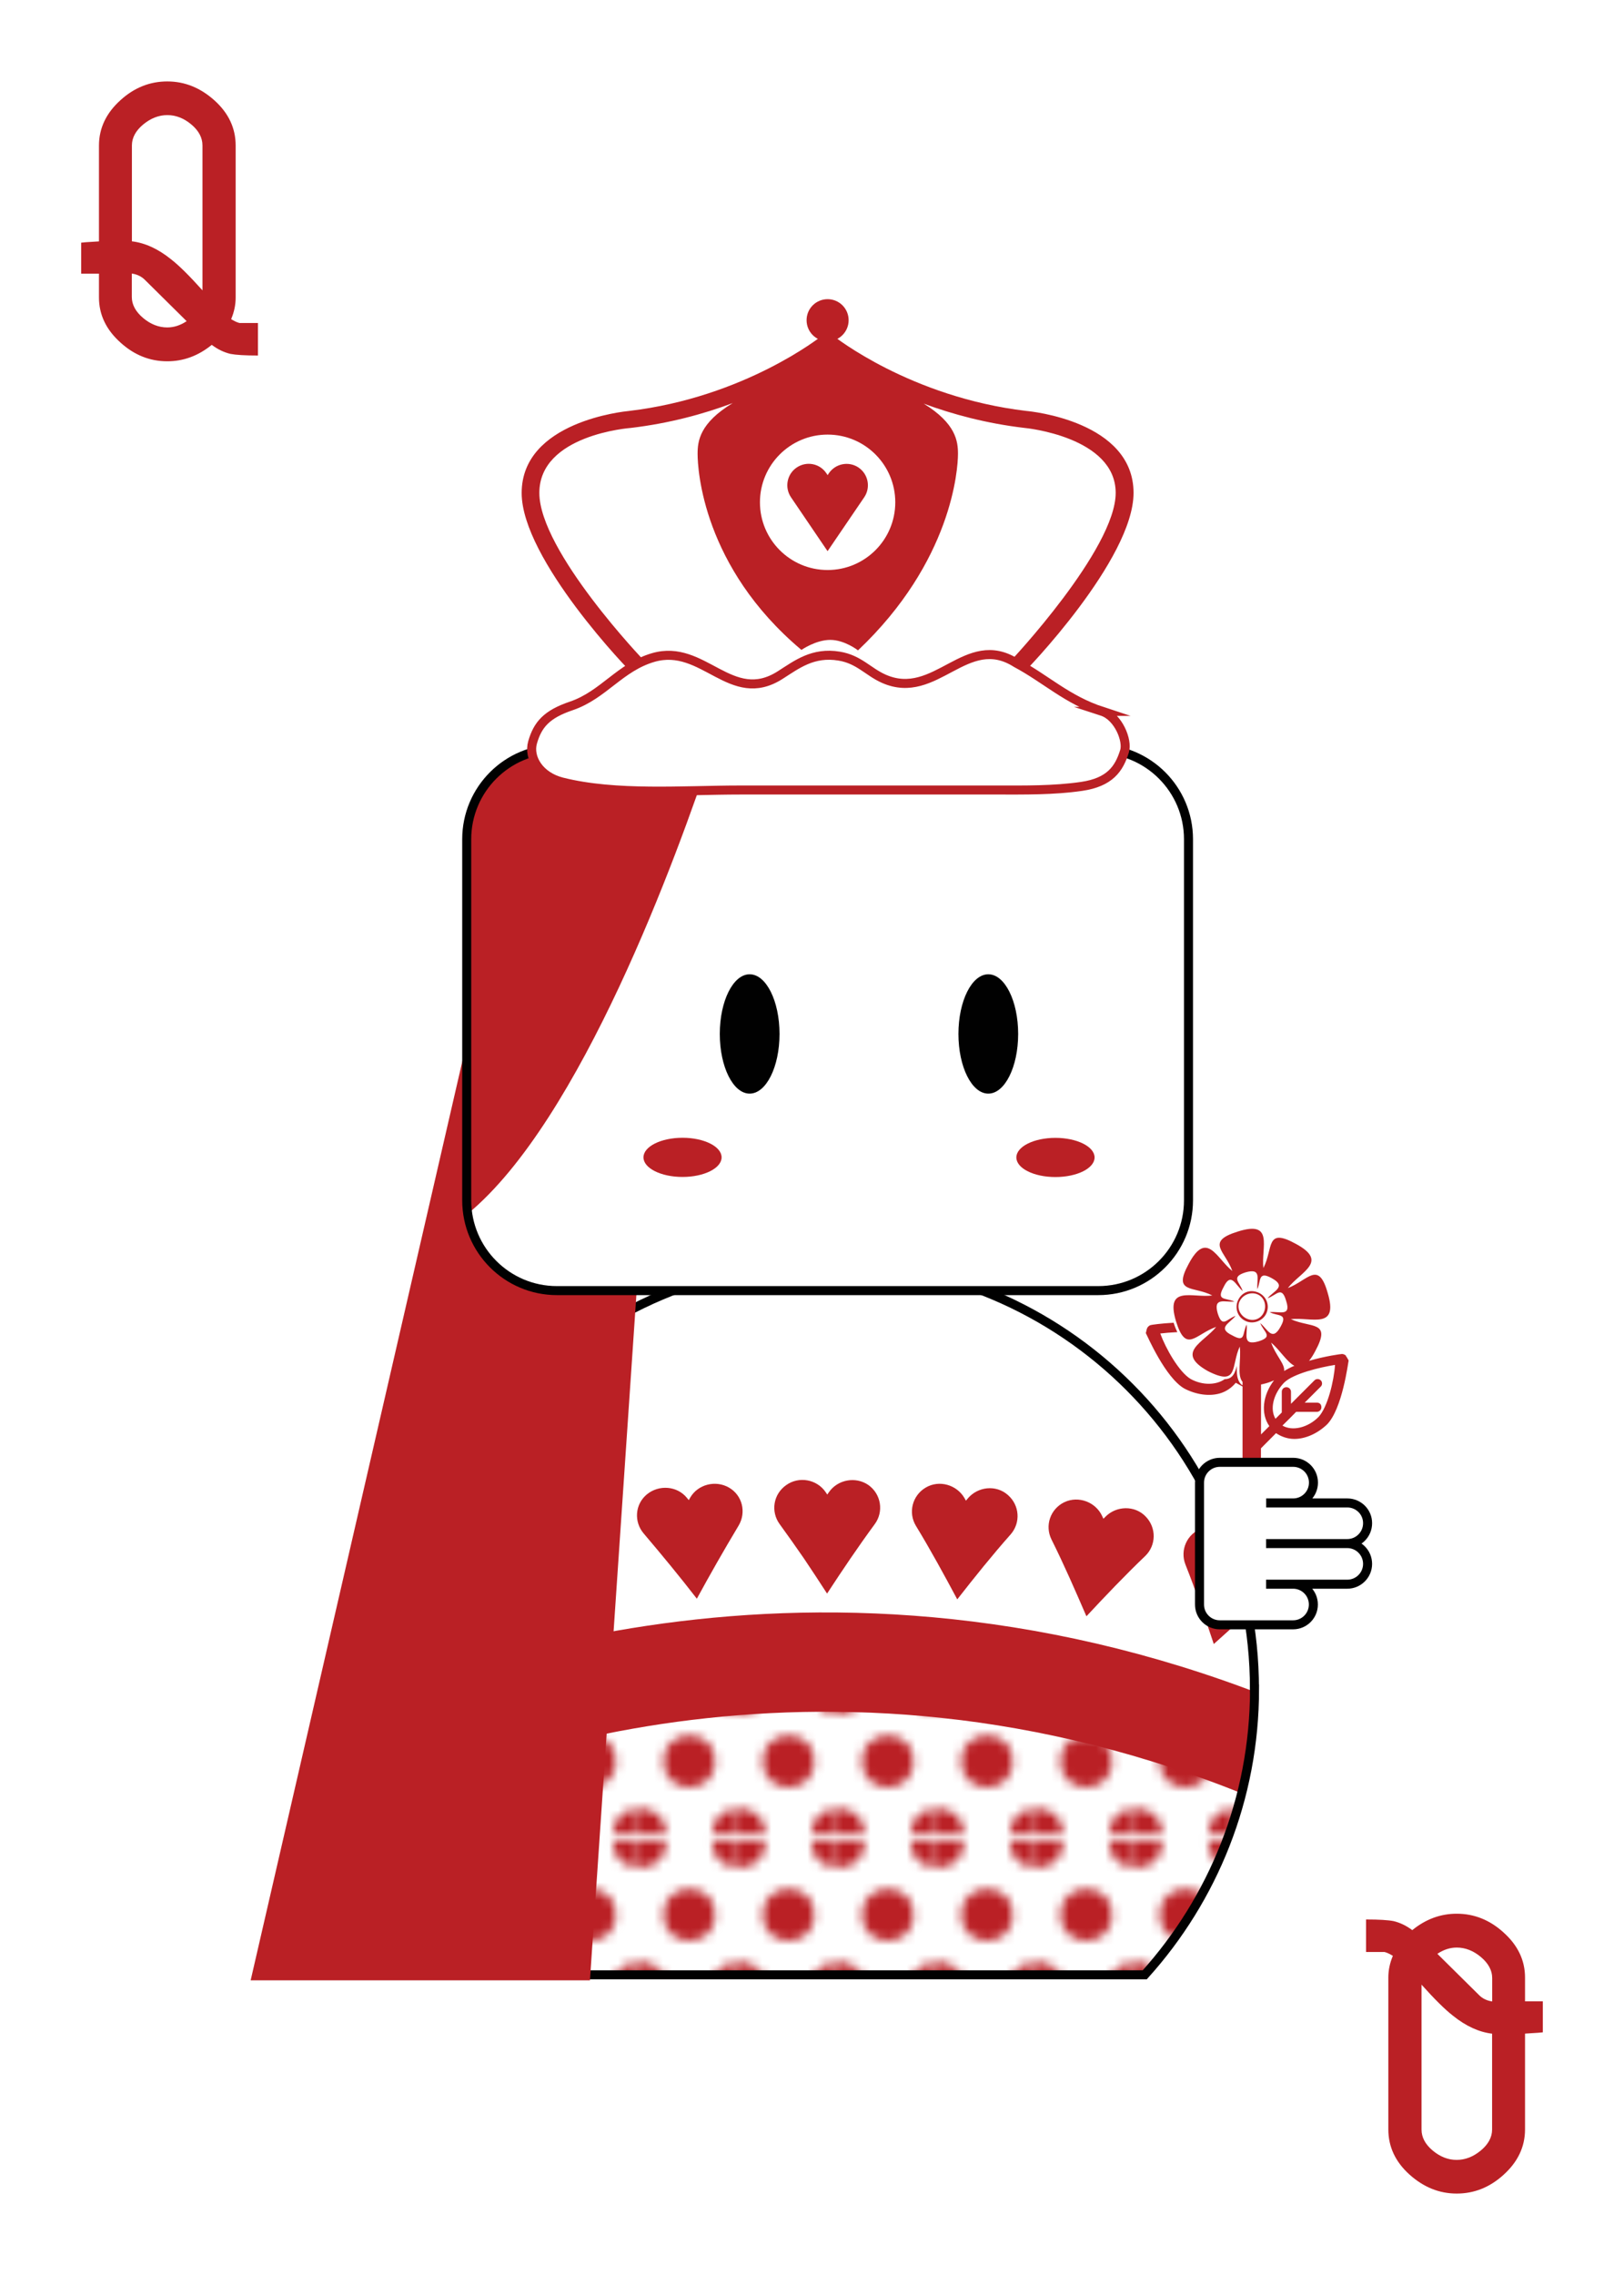 <?xml version="1.0" encoding="UTF-8"?>
<svg id="Layer_1" data-name="Layer 1" xmlns="http://www.w3.org/2000/svg" xmlns:xlink="http://www.w3.org/1999/xlink" viewBox="0 0 180 252">
  <defs>
    <style>
      .cls-1, .cls-2 {
        fill: none;
      }

      .cls-2, .cls-3, .cls-4, .cls-5, .cls-6, .cls-7 {
        stroke-miterlimit: 10;
      }

      .cls-2, .cls-4, .cls-6 {
        stroke: #010101;
      }

      .cls-8 {
        fill: #010101;
      }

      .cls-3 {
        fill: url(#New_Pattern_Swatch_1_copy);
        stroke-width: 11px;
      }

      .cls-3, .cls-5, .cls-7 {
        stroke: #ba2025;
      }

      .cls-4, .cls-5, .cls-9, .cls-6 {
        fill: #fff;
      }

      .cls-10 {
        clip-path: url(#clippath-1);
      }

      .cls-6 {
        stroke-linecap: round;
      }

      .cls-11, .cls-7 {
        fill: #ba2025;
      }

      .cls-12 {
        clip-path: url(#clippath);
      }
    </style>
    <clipPath id="clippath">
      <path class="cls-4" d="M139.04,187.08c0-26.13-21.19-47.32-47.31-47.32s-47.31,21.19-47.31,47.32c0,12.18,4.61,23.29,12.17,31.67h70.29c7.56-8.39,12.17-19.49,12.17-31.67Z"/>
    </clipPath>
    <pattern id="New_Pattern_Swatch_1_copy" data-name="New Pattern Swatch 1 copy" x="0" y="0" width="10.8" height="16.2" patternTransform="translate(-468 -306)" patternUnits="userSpaceOnUse" viewBox="0 0 10.8 16.2">
      <g>
        <rect class="cls-1" y="0" width="10.8" height="16.2"/>
        <circle class="cls-11" cx="10.8" cy="16.2" r="2.87"/>
        <circle class="cls-11" cx="0" cy="16.2" r="2.87"/>
        <circle class="cls-11" cx="5.4" cy="8.1" r="2.87"/>
        <circle class="cls-11" cx="10.8" cy="0" r="2.87"/>
        <circle class="cls-11" cx="0" cy="0" r="2.87"/>
      </g>
    </pattern>
    <clipPath id="clippath-1">
      <rect class="cls-1" x="51.73" y="82.96" width="80" height="60" rx="10" ry="10"/>
    </clipPath>
  </defs>
  <g>
    <g>
      <path class="cls-9" d="M139.04,187.08c0-26.13-21.19-47.32-47.31-47.32s-47.31,21.19-47.31,47.32c0,12.18,4.61,23.29,12.17,31.67h70.29c7.56-8.39,12.17-19.49,12.17-31.67Z"/>
      <g class="cls-12">
        <g>
          <path class="cls-11" d="M21.56,191.38c-2.59-1.67-5.25-3.26-8-4.77-1.5-.81-2.08-2.68-1.18-4.19.89-1.52,2.87-2.05,4.35-1.17l.28.17.06-.32c.3-1.7,2-2.83,3.7-2.51,1.71.31,2.77,1.98,2.41,3.63-.63,3.08-1.18,6.13-1.62,9.18Z"/>
          <path class="cls-11" d="M34.92,186.05c-2.44-1.91-4.94-3.75-7.51-5.54-1.4-.98-1.76-2.89-.75-4.29,1.01-1.42,3.01-1.74,4.4-.72l.26.19.09-.32c.45-1.67,2.23-2.63,3.89-2.15,1.66.47,2.57,2.19,2.08,3.83-.9,3.02-1.73,5.98-2.46,9Z"/>
          <path class="cls-11" d="M48.75,181.89c-2.26-2.07-4.61-4.17-7.01-6.15-1.31-1.08-1.5-3.02-.38-4.35,1.13-1.31,3.15-1.45,4.44-.34l.25.22.11-.31c.59-1.63,2.45-2.41,4.06-1.81,1.62.61,2.37,2.4,1.75,3.99-1.14,2.94-2.23,5.81-3.22,8.76Z"/>
          <path class="cls-11" d="M62.9,178.91c-2.09-2.27-4.25-4.55-6.47-6.72-1.21-1.19-1.25-3.14-.01-4.37,1.23-1.25,3.26-1.18,4.45.03l.23.24.14-.3c.72-1.56,2.63-2.25,4.19-1.48,1.56.75,2.17,2.6,1.41,4.13-.69,1.4-1.37,2.8-2.03,4.2-.65,1.41-1.29,2.84-1.9,4.26Z"/>
          <path class="cls-11" d="M77.24,177.09c-1.89-2.44-3.85-4.82-5.89-7.22-1.11-1.3-.98-3.24.35-4.34,1.33-1.09,3.34-.95,4.43.38l.21.26.16-.28c.85-1.47,2.81-1.97,4.3-1.11,1.49.86,1.94,2.75,1.06,4.22-1.62,2.7-3.16,5.4-4.63,8.1Z"/>
          <path class="cls-11" d="M91.67,176.52c-.84-1.3-1.7-2.61-2.57-3.9-.88-1.27-1.77-2.54-2.69-3.8-1-1.38-.71-3.3.72-4.31,1.42-1.02,3.41-.65,4.38.77l.18.27.19-.27c.98-1.4,2.97-1.76,4.38-.78,1.42,1.02,1.7,2.96.7,4.32-1.84,2.5-3.61,5.13-5.29,7.7Z"/>
          <path class="cls-11" d="M106.1,177.16c-1.45-2.71-2.97-5.5-4.58-8.14-.88-1.45-.42-3.35,1.08-4.24,1.5-.89,3.45-.31,4.3,1.16l.16.29.21-.25c1.09-1.3,3.11-1.55,4.43-.39,1.32,1.14,1.44,3.08.33,4.36-2.05,2.31-4.03,4.78-5.93,7.21Z"/>
          <path class="cls-11" d="M120.41,179.02c-1.22-2.82-2.49-5.74-3.87-8.5-.75-1.52-.14-3.37,1.44-4.13,1.57-.73,3.46-.01,4.18,1.54l.14.3.23-.23c1.2-1.21,3.24-1.28,4.45-.02,1.22,1.25,1.17,3.2-.04,4.37-2.23,2.13-4.42,4.43-6.52,6.68Z"/>
          <path class="cls-11" d="M134.53,182.1c-.97-2.92-2-5.93-3.14-8.8-.62-1.58.15-3.37,1.78-3.99,1.63-.63,3.45.28,4.04,1.88l.11.31.25-.21c1.3-1.11,3.32-.96,4.44.33,1.11,1.35.9,3.29-.41,4.36-2.41,1.96-4.79,4.07-7.07,6.13Z"/>
          <path class="cls-11" d="M148.36,186.33c-.36-1.5-.73-3.04-1.14-4.53-.41-1.48-.83-2.98-1.28-4.47-.48-1.63.43-3.35,2.11-3.83.83-.24,1.7-.13,2.41.26.7.41,1.24,1.08,1.47,1.91l.08.32.26-.19c1.38-1,3.37-.66,4.38.73,1.01,1.39.65,3.3-.75,4.28-2.58,1.81-5.1,3.66-7.54,5.52Z"/>
          <path class="cls-11" d="M161.83,191.65c-.51-3.02-1.08-6.06-1.71-9.13-.35-1.67.7-3.31,2.4-3.64,1.7-.33,3.38.77,3.7,2.43l.06.32.28-.17c1.45-.87,3.39-.36,4.28,1.12.89,1.48.38,3.36-1.09,4.22-2.7,1.59-5.34,3.2-7.92,4.85Z"/>
        </g>
        <path class="cls-3" d="M37.73,195.94v38.34h108v-38.14c-50.92-23.29-94.3-6.75-108-.2Z"/>
      </g>
      <path class="cls-2" d="M139.04,187.08c0-26.13-21.19-47.32-47.31-47.32s-47.31,21.19-47.31,47.32c0,12.18,4.61,23.29,12.17,31.67h70.29c7.56-8.39,12.17-19.49,12.17-31.67Z"/>
    </g>
    <g>
      <path class="cls-11" d="M149.19,150.17c-.13-.12-.31-.19-.44-.19-.11,0-1.86.23-3.66.76.22-.27.45-.62.69-1.08,1.85-3.41-.5-2.52-2.71-3.54,2.31-.25,5.33,1.22,4.08-2.93-1.03-3.62-2.19-1.35-4.41-.51,1.42-1.83,4.62-2.92.83-4.93-3.32-1.81-2.42.54-3.54,2.71-.26-2.3,1.22-5.33-2.84-4.04-3.65,1.13-1.35,2.19-.6,4.37-1.74-1.38-2.83-4.58-4.84-.79-1.81,3.32.54,2.42,2.62,3.5-2.21.29-5.23-1.18-4.03,2.84,1.12,3.65,2.15,1.44,4.46.64-1.38,1.73-4.58,2.83-.93,4.89,3.45,1.76,2.55-.59,3.54-2.71.19,1.41-.34,3.14.31,3.91v.37c-.06-.04-.13-.06-.18-.12-.45-.48-.48-1.22-.45-2.03-.2.8-.47,1.47-1.35,1.48-.93.66-2.44.71-3.77-.02-1.28-.76-2.76-3.37-3.37-5.04.52-.06,1.19-.12,1.89-.15-.14-.29-.28-.63-.41-1.04-1.37.07-2.47.23-2.55.26-.12.03-.28.15-.37.31-.08.15-.09.35-.16.57.13.23,2.17,4.98,4.29,6.16,1.32.68,2.75.86,3.91.53.73-.21,1.33-.65,1.77-1.18l.75.41v8.5h2.04v-1.65l1.67-1.68c.57.38,1.27.64,2.03.64,1.21,0,2.53-.57,3.61-1.59,1.71-1.71,2.35-6.85,2.41-7.1-.12-.19-.19-.38-.31-.5ZM143.46,151.29c-.41.17-.79.37-1.13.57.1-.78-.95-1.73-1.44-3.14.98.83,1.75,2.15,2.58,2.57ZM136.6,147.93c-1.74-.83-.32-1.34.35-2.17-1.02.35-1.45,1.38-1.98-.27-.54-1.87.83-1.2,1.86-1.32-1.03-.43-2.05-.08-1.21-1.6.83-1.74,1.31-.23,2.12.44-.35-1.02-1.34-1.55.31-2.07,1.87-.54,1.2.82,1.32,1.86.39-.94.08-2.06,1.6-1.21,1.7.93.19,1.4-.48,2.22,1.02-.35,1.58-1.43,2.07.31.58,1.78-.79,1.1-1.83,1.23.9.48,2.06.08,1.21,1.6-.93,1.71-1.44.28-2.26-.39.44,1.06,1.47,1.49-.18,2.02-1.87.54-1.2-.83-1.32-1.86-.52.99-.08,2.05-1.6,1.2ZM139.77,158.89v-5.53c.18-.04.36-.08.57-.14.35-.1.62-.21.87-.32-1.27,1.65-1.49,3.69-.52,5.07l-.92.92ZM146.14,156.96c-1.21,1.21-2.92,1.59-4,.95l.83-.82.69-.7h2.29c.25,0,.51-.19.51-.51s-.19-.51-.51-.51h-1.34l1.78-1.78c.19-.18.19-.51,0-.69-.19-.19-.51-.19-.7,0l-2.6,2.6v-1.33c0-.25-.19-.51-.51-.51-.26,0-.51.19-.51.51v2.29l-.7.7c-.64-1.08-.25-2.73.95-4,1.02-1.01,4-1.71,5.65-1.97-.12,1.78-.82,4.7-1.84,5.78Z"/>
      <path class="cls-11" d="M140.38,145.43c.39-.94-.09-1.91-.93-2.26-.94-.39-1.87,0-2.26.93-.35.85,0,1.87.94,2.26.85.35,1.91-.09,2.25-.93ZM137.38,144.19c.31-.75,1.24-1.14,1.99-.82.75.31,1.04,1.2.73,1.95-.31.75-1.1,1.08-1.86.77-.75-.31-1.18-1.15-.87-1.9Z"/>
    </g>
    <polygon class="cls-7" points="60.08 81.44 28.41 218.86 64.92 218.86 73.77 88.34 60.08 81.44"/>
    <g>
      <g>
        <path id="SVGID" class="cls-9" d="M131.73,132.96c0,5.52-4.48,10-10,10h-60c-5.52,0-10-4.48-10-10v-40c0-5.52,4.48-10,10-10h60c5.52,0,10,4.48,10,10v40Z"/>
        <g class="cls-10">
          <path class="cls-11" d="M61.73,82.96c-5.52,0-10,4.48-10,10v40c0,.5.08.98.15,1.46,12.48-10.32,23.11-39.4,27.11-51.46h-17.26Z"/>
        </g>
        <path id="SVGID-2" data-name="SVGID" class="cls-2" d="M131.73,132.96c0,5.52-4.48,10-10,10h-60c-5.52,0-10-4.48-10-10v-40c0-5.52,4.48-10,10-10h60c5.52,0,10,4.48,10,10v40Z"/>
      </g>
      <g>
        <g>
          <path class="cls-8" d="M83.09,107.92c1.83,0,3.31,2.96,3.31,6.61s-1.48,6.61-3.31,6.61-3.31-2.96-3.31-6.61,1.48-6.61,3.31-6.61Z"/>
          <path class="cls-8" d="M109.54,107.92c1.83,0,3.31,2.96,3.31,6.61s-1.48,6.61-3.31,6.61-3.31-2.96-3.31-6.61,1.48-6.61,3.31-6.61Z"/>
        </g>
        <g>
          <ellipse class="cls-11" cx="75.65" cy="128.2" rx="4.33" ry="2.17"/>
          <path class="cls-11" d="M116.98,126.04c2.39,0,4.34.97,4.34,2.17s-1.94,2.17-4.34,2.17-4.33-.97-4.33-2.17,1.94-2.17,4.33-2.17Z"/>
        </g>
      </g>
    </g>
    <g>
      <path class="cls-11" d="M70.27,74.77c.18.14.41.21.62.21.29,0,.57-.12.76-.35.35-.41.29-1-.14-1.33-.12-.09-11.73-12.26-11.73-18.7s10.02-7.19,10.15-7.2c4.29-.51,8.08-1.55,11.28-2.75-3.65,2.21-3.89,4.19-3.89,5.62,0,1.71.57,12.54,11.51,21.72,0,0,1.59-1.11,3.19-1.11s3.08,1.16,3.08,1.16c10.41-9.85,11.08-20.06,11.08-21.77,0-1.41-.24-3.37-3.8-5.56,3.17,1.17,6.92,2.19,11.16,2.69.1,0,10.12.98,10.12,7.2s-11.6,18.6-11.73,18.7c-.42.33-.48.93-.13,1.33.19.23.48.34.76.34.22,0,.44-.07.63-.21.51-.4,12.45-12.83,12.45-20.16,0-7.93-11.42-9.04-11.88-9.08-12.87-1.52-21.31-8.26-21.39-8.32-.08-.07-.19-.05-.29-.09-.12-.05-.22-.11-.35-.11-.13,0-.23.06-.35.11-.1.04-.21.02-.29.09-.08.06-8.52,6.8-21.36,8.32-.49.05-11.91,1.16-11.91,9.09,0,7.33,11.95,19.77,12.46,20.16Z"/>
      <path class="cls-5" d="M122.18,78.8c-3.93-1.29-6.22-3.58-9.55-5.36-5.54-3.53-8.91,4.28-14.66,1.75-1.75-.77-2.76-2.15-4.95-2.51-2.92-.49-4.72.94-6.55,2.1-5.45,3.48-8.5-3.56-14.06-1.95-3.71,1.08-5.52,4.15-9.08,5.36-2.75.93-3.73,2.07-4.3,4.04-.48,1.68.73,3.75,3.25,4.39,5.98,1.51,13.47.89,19.74.89h28.41c3.17,0,6.31.05,9.44-.4,3.16-.46,4.17-1.96,4.77-3.9.37-1.18-.68-3.82-2.47-4.41-1.41-.46,1.41.46,0,0Z"/>
    </g>
    <circle class="cls-9" cx="91.73" cy="55.64" r="7.5"/>
    <path class="cls-11" d="M91.73,61.06l-4.06-5.98c-.73-1.08-.45-2.56.63-3.29,1.09-.74,2.56-.46,3.29.63l.14.21.14-.21c.74-1.08,2.21-1.36,3.29-.63,1.08.74,1.36,2.21.63,3.29l-4.07,5.98Z"/>
    <path class="cls-11" d="M91.73,33.14c1.29,0,2.33,1.04,2.33,2.33s-1.04,2.33-2.33,2.33-2.33-1.04-2.33-2.33,1.04-2.33,2.33-2.33Z"/>
    <path class="cls-6" d="M143.33,161.98c1.24,0,2.25,1,2.25,2.25s-1.01,2.25-2.25,2.25h-2.99,8.99c1.25,0,2.26,1.01,2.25,2.25,0,1.24-1.01,2.25-2.25,2.25h-9,9c1.24,0,2.25,1.01,2.25,2.25,0,1.24-1.01,2.25-2.25,2.25h-9,2.99c1.24,0,2.25,1,2.25,2.25s-1.01,2.25-2.25,2.25h-8.12c-1.24,0-2.25-1-2.25-2.25v-13.5c0-1.24,1.01-2.25,2.25-2.25h8.12Z"/>
  </g>
  <g>
    <path class="cls-11" d="M28.58,39.38c-1.41,0-2.42-.06-3.04-.18-.71-.17-1.41-.5-2.07-1-1.5,1.22-3.14,1.82-4.93,1.82-1.93,0-3.66-.69-5.18-2.07-1.6-1.43-2.39-3.1-2.39-5v-2.64h-1.97v-3.43c.07-.02.73-.07,1.97-.14v-10.61c0-1.93.8-3.61,2.39-5.04,1.52-1.38,3.25-2.07,5.18-2.07s3.67.7,5.24,2.11c1.56,1.41,2.34,3.07,2.34,5v16.83c0,.81-.17,1.61-.5,2.39.33.21.64.36.93.43h2.04v3.61ZM14.61,26.73c1.45.17,2.91.83,4.36,2,.91.71,2.06,1.86,3.47,3.43v-16.05c0-.86-.41-1.63-1.23-2.32-.82-.69-1.71-1.04-2.66-1.04s-1.85.35-2.68,1.04c-.83.69-1.25,1.47-1.25,2.32v10.61ZM20.69,35.58l-4.61-4.56c-.38-.39-.87-.63-1.47-.72v2.6c0,.84.42,1.62,1.25,2.32.83.7,1.73,1.05,2.68,1.05.74,0,1.45-.23,2.14-.69Z"/>
    <path class="cls-11" d="M151.42,212.62c1.41,0,2.42.06,3.04.18.71.17,1.41.5,2.07,1,1.5-1.22,3.14-1.82,4.93-1.82,1.93,0,3.66.69,5.18,2.07,1.6,1.43,2.39,3.1,2.39,5v2.64h1.97v3.43c-.07.02-.73.07-1.97.14v10.61c0,1.93-.8,3.61-2.39,5.04-1.52,1.38-3.25,2.07-5.18,2.07s-3.67-.7-5.24-2.11c-1.56-1.41-2.34-3.07-2.34-5v-16.83c0-.81.17-1.61.5-2.39-.33-.21-.64-.36-.93-.43h-2.04v-3.61ZM165.39,225.27c-1.45-.17-2.91-.83-4.36-2-.91-.71-2.06-1.86-3.47-3.43v16.05c0,.86.41,1.63,1.23,2.32.82.69,1.71,1.04,2.66,1.04s1.85-.35,2.68-1.04c.83-.69,1.25-1.47,1.25-2.32v-10.61ZM159.31,216.42l4.61,4.56c.38.39.87.63,1.47.72v-2.6c0-.84-.42-1.62-1.25-2.32-.83-.7-1.73-1.05-2.68-1.05-.74,0-1.45.23-2.14.69Z"/>
  </g>
</svg>